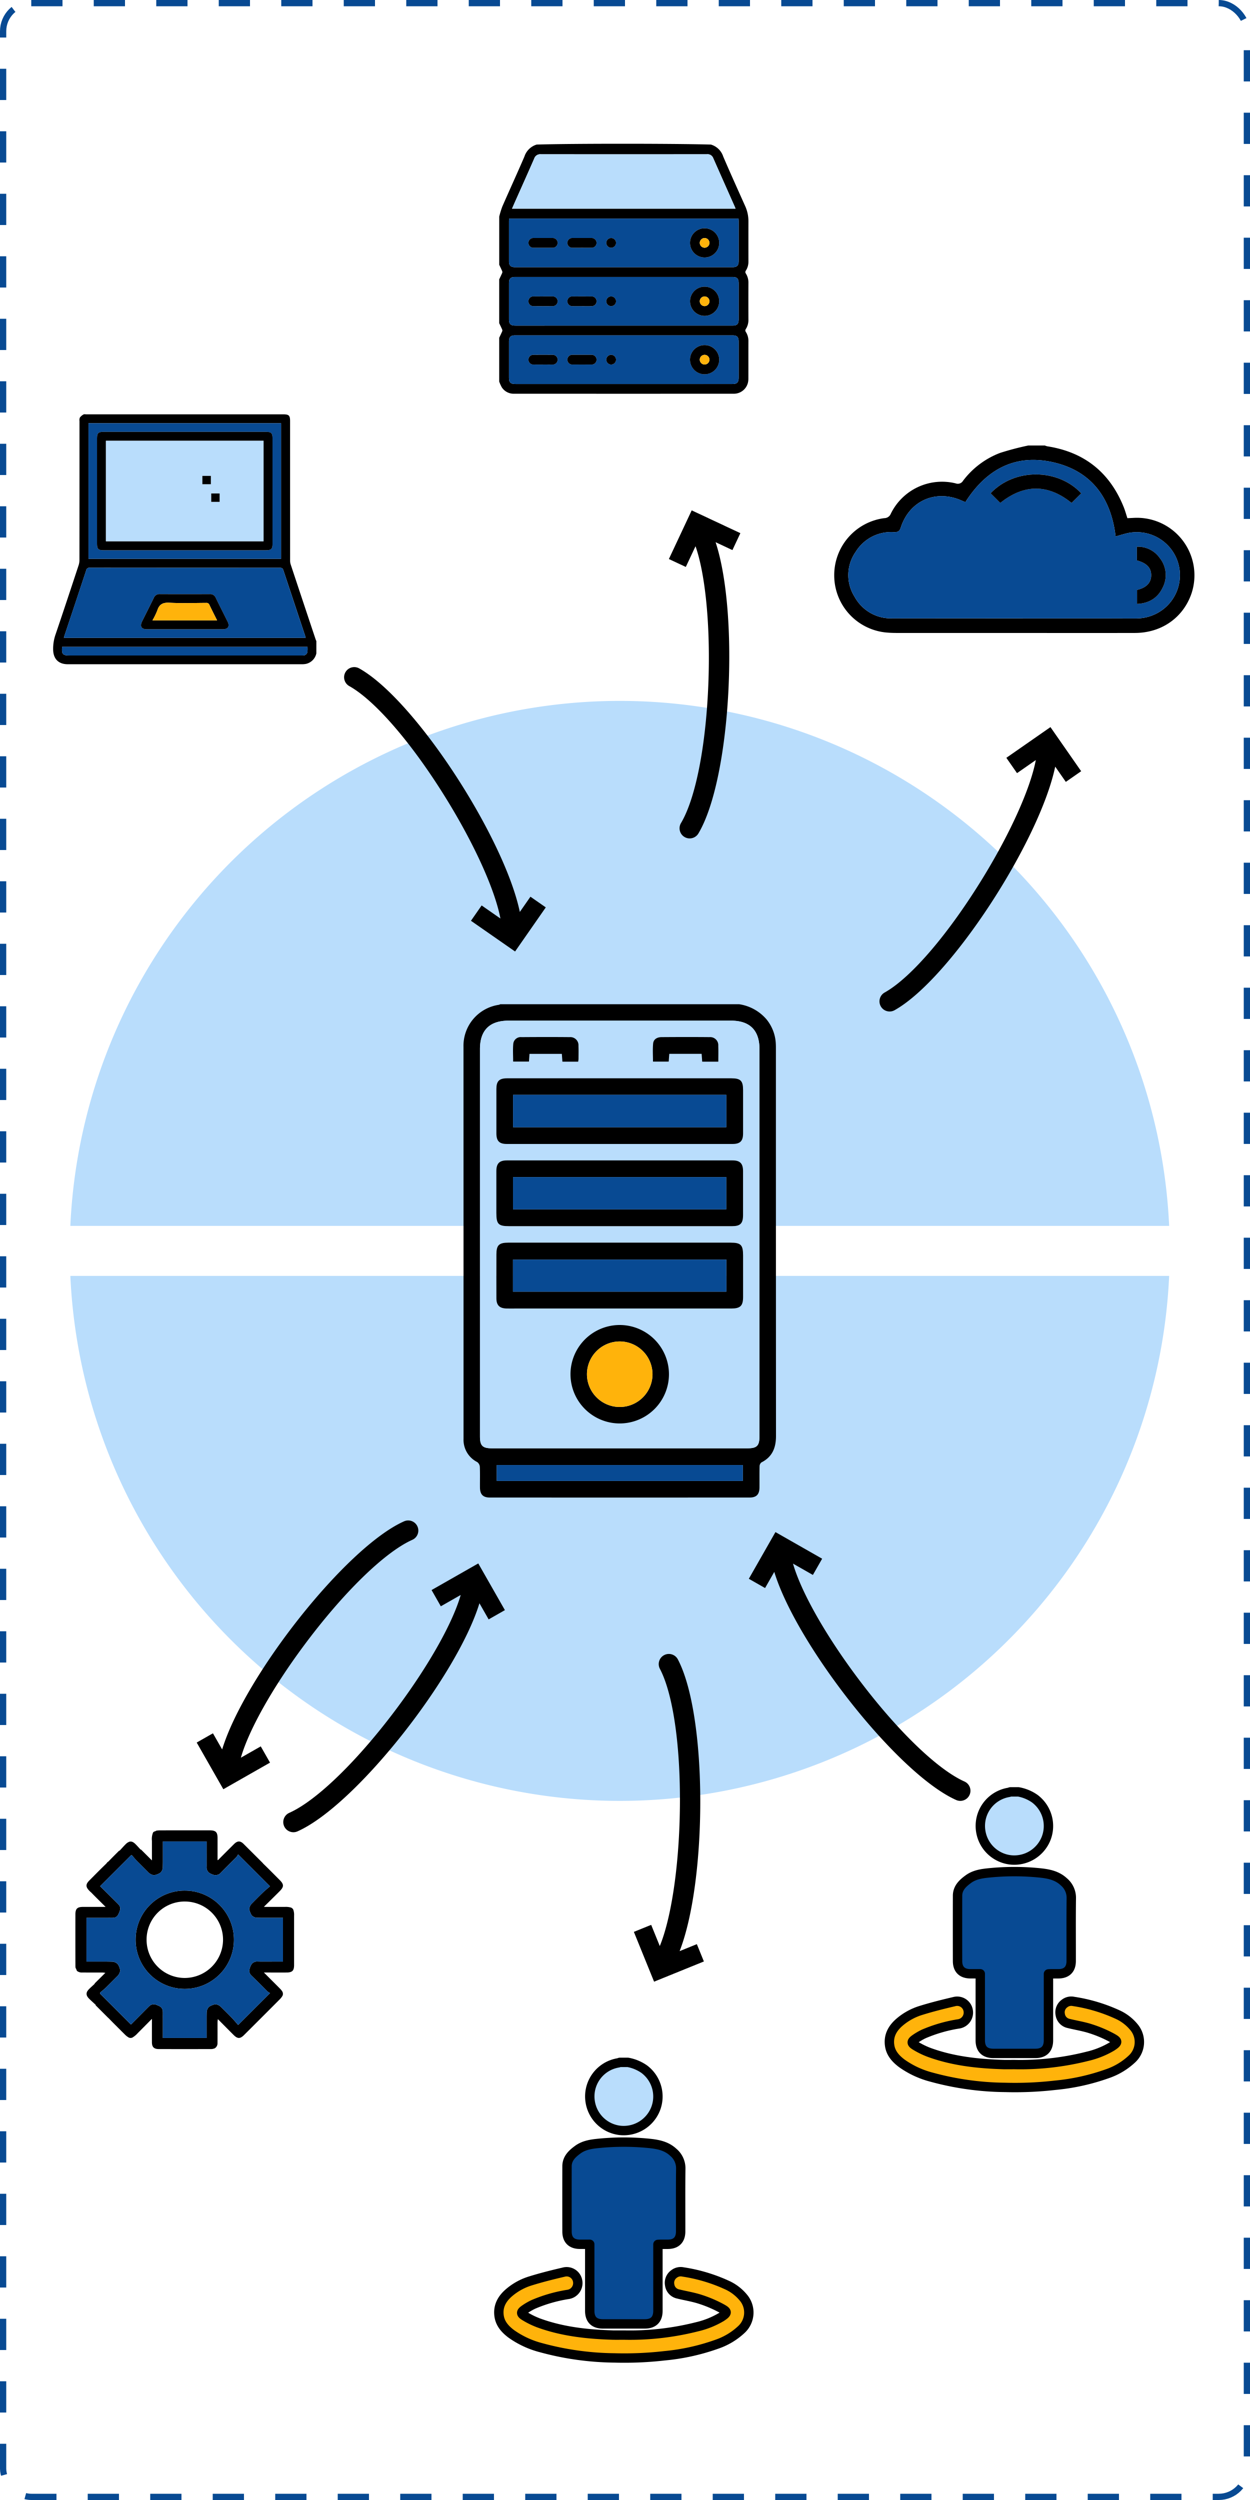 <svg xmlns="http://www.w3.org/2000/svg" width="400" height="800" viewBox="0 0 400 800">
  <g id="_6" data-name="6" transform="translate(-180 -4276)">
    <g id="Rectangle_293474" data-name="Rectangle 293474" transform="translate(180 4276)" fill="none" stroke="#084a93" stroke-width="2" stroke-dasharray="10 10">
      <rect width="400" height="800" rx="10" stroke="none"/>
      <rect x="1" y="1" width="398" height="798" rx="9" fill="none"/>
    </g>
    <g id="Group_129842" data-name="Group 129842" transform="translate(4625.008 2319.323)">
      <g id="Group_129836" data-name="Group 129836">
        <g id="Group_129832" data-name="Group 129832">
          <path id="Path_191568" data-name="Path 191568" d="M-4124.584,2159.23q-16.9,0-33.791-.009a33.448,33.448,0,0,1-3.482-.189,18.364,18.364,0,0,1-16.2-18.19,18.385,18.385,0,0,1,16.02-18.355,2.241,2.241,0,0,0,2.083-1.414,18.243,18.243,0,0,1,20.778-9.712,1.925,1.925,0,0,0,2.333-.823,26.721,26.721,0,0,1,11.894-8.94,91.088,91.088,0,0,1,8.986-2.361h5.306a4.815,4.815,0,0,0,.769.256c11.869,1.835,20.013,8.355,24.478,19.482.459,1.144.782,2.343,1.17,3.524.815-.04,1.511-.072,2.207-.11a18.406,18.406,0,0,1,18.254,24.347c-2.693,7.66-9.579,12.464-18.017,12.486-11.543.03-23.087.008-34.63.008Zm36.575-30.889c-1.428-12.059-7.446-20.593-19.288-23.57-12.482-3.139-22.02,1.928-28.8,12.589-.5-.211-.923-.389-1.345-.572-8.205-3.555-16.565.158-19.311,8.672-.419,1.3-1.006,1.529-2.256,1.5a13.316,13.316,0,0,0-12.18,6.294,12.954,12.954,0,0,0-.361,14.382,13.268,13.268,0,0,0,12.1,6.921q39.023.047,78.043.02a14.156,14.156,0,0,0,6.93-1.812,13.776,13.776,0,0,0,6.04-17.2,13.865,13.865,0,0,0-15.787-8.277C-4085.439,2127.571-4086.634,2127.954-4088.009,2128.341Z"/>
          <path id="Path_191569" data-name="Path 191569" d="M-4088.009,2128.341c1.375-.387,2.57-.77,3.786-1.058a13.865,13.865,0,0,1,15.787,8.277,13.776,13.776,0,0,1-6.04,17.2,14.156,14.156,0,0,1-6.93,1.812q-39.021-.015-78.043-.02a13.268,13.268,0,0,1-12.1-6.921,12.954,12.954,0,0,1,.361-14.382,13.316,13.316,0,0,1,12.18-6.294c1.25.034,1.837-.2,2.256-1.5,2.746-8.514,11.106-12.227,19.311-8.672.422.183.847.361,1.345.572,6.782-10.661,16.32-15.728,28.8-12.589C-4095.455,2107.748-4089.437,2116.282-4088.009,2128.341Zm-11.01-13.8c-7.326-7.907-21.236-8.216-28.993-.02,1.036,1.033,2.072,2.066,3.091,3.084,7.638-6.123,15.272-6.089,22.815,0ZM-4081.2,2136c3.141.856,4.6,2.416,4.583,4.781s-1.548,3.963-4.534,4.679v4.463c3.821-.19,6.594-1.871,8.188-5.22a8.718,8.718,0,0,0-.938-9.463,8.464,8.464,0,0,0-7.3-3.6Z" fill="#084a93"/>
          <path id="Path_191570" data-name="Path 191570" d="M-4099.019,2114.545l-3.087,3.061c-7.543-6.086-15.177-6.12-22.815,0-1.019-1.018-2.055-2.051-3.091-3.084C-4120.255,2106.329-4106.345,2106.638-4099.019,2114.545Z"/>
          <path id="Path_191571" data-name="Path 191571" d="M-4081.2,2136v-4.36a8.464,8.464,0,0,1,7.3,3.6,8.718,8.718,0,0,1,.938,9.463c-1.594,3.349-4.367,5.03-8.188,5.22v-4.463c2.986-.716,4.514-2.3,4.534-4.679S-4078.057,2136.859-4081.2,2136Z"/>
        </g>
        <g id="Group_129833" data-name="Group 129833">
          <path id="Path_191572" data-name="Path 191572" d="M-4343.777,2165.765a4.392,4.392,0,0,1-3.179,3.326,6.234,6.234,0,0,1-1.464.141q-37.457.009-74.913,0c-2.946,0-4.6-1.7-4.67-4.637a14.088,14.088,0,0,1,.8-4.977c2.491-7.33,4.916-14.683,7.345-22.034a5.486,5.486,0,0,0,.272-1.68q.021-22.245.015-44.488a2.158,2.158,0,0,1,.127-1.119,3.591,3.591,0,0,1,1.161-.992c.228-.133.59-.041.891-.041h62.99c1.854,0,2.222.363,2.222,2.195q0,22.244.007,44.488a4.157,4.157,0,0,0,.163,1.288q4,12.075,8.037,24.138a4.31,4.31,0,0,0,.2.44Zm-80.806-4.973h77.4c-.078-.284-.13-.519-.205-.746q-3.483-10.47-6.953-20.945c-.209-.633-.534-.742-1.129-.742q-30.417.021-60.833-.006a1.006,1.006,0,0,0-1.137.847q-3.422,10.36-6.885,20.707C-4424.423,2160.185-4424.492,2160.471-4424.583,2160.792Zm7.885-68.676v43.39h61.635v-43.39Zm-8.437,71.55c-.188,2.368.173,2.768,2.418,2.768h73.832c.3,0,.6.01.9-.009a1.357,1.357,0,0,0,1.369-1.278,11.369,11.369,0,0,0,.012-1.48Z"/>
          <path id="Path_191573" data-name="Path 191573" d="M-4424.583,2160.792c.091-.321.16-.607.253-.885q3.445-10.353,6.885-20.707a1.006,1.006,0,0,1,1.137-.847q30.417.033,60.833.006c.6,0,.92.109,1.129.742q3.448,10.482,6.953,20.945c.075.227.127.462.205.746Zm38.7-2.763q6.123,0,12.248,0c1.579,0,2.164-.963,1.456-2.39-1.264-2.549-2.562-5.081-3.8-7.643a1.9,1.9,0,0,0-1.93-1.2q-7.973.039-15.947,0a1.9,1.9,0,0,0-1.931,1.2c-1.227,2.536-2.511,5.044-3.765,7.568-.76,1.527-.188,2.464,1.5,2.466Q-4391.963,2158.034-4385.879,2158.029Z" fill="#084a93"/>
          <path id="Path_191574" data-name="Path 191574" d="M-4416.7,2092.116h61.635v43.39H-4416.7Zm30.808,2.757h-25.975c-1.68,0-2.1.411-2.1,2.079q0,16.851,0,33.7c0,1.684.406,2.1,2.074,2.1h52.032c1.629,0,2.055-.42,2.055-2.031q0-16.893,0-33.784c0-1.629-.428-2.06-2.032-2.061Z" fill="#084a93"/>
          <path id="Path_191575" data-name="Path 191575" d="M-4425.135,2163.666h78.535a11.369,11.369,0,0,1-.012,1.48,1.357,1.357,0,0,1-1.369,1.278c-.3.019-.6.009-.9.009h-73.832C-4424.962,2166.434-4425.323,2166.034-4425.135,2163.666Z" fill="#084a93"/>
          <path id="Path_191576" data-name="Path 191576" d="M-4385.879,2158.029q-6.083,0-12.166,0c-1.691,0-2.263-.939-1.5-2.466,1.254-2.524,2.538-5.032,3.765-7.568a1.9,1.9,0,0,1,1.931-1.2q7.974.039,15.947,0a1.9,1.9,0,0,1,1.93,1.2c1.238,2.562,2.536,5.094,3.8,7.643.708,1.427.123,2.387-1.456,2.39Q-4379.755,2158.037-4385.879,2158.029Zm10.344-2.827c-.854-1.715-1.673-3.316-2.444-4.94a1,1,0,0,0-1.061-.661c-3.918.026-7.845.161-11.753-.046-2.068-.109-3.237.461-3.868,2.436a24.114,24.114,0,0,1-1.564,3.211Z"/>
          <path id="Path_191577" data-name="Path 191577" d="M-4385.89,2094.873h26.057c1.6,0,2.032.432,2.032,2.061q0,16.891,0,33.784c0,1.611-.426,2.031-2.055,2.031h-52.032c-1.668,0-2.074-.412-2.074-2.1q0-16.85,0-33.7c0-1.668.417-2.079,2.1-2.079Zm-25.226,35.007h50.445v-32.149h-50.445Z"/>
          <path id="Path_191578" data-name="Path 191578" d="M-4375.535,2155.2h-20.69a24.114,24.114,0,0,0,1.564-3.211c.631-1.975,1.8-2.545,3.868-2.436,3.908.207,7.835.072,11.753.046a1,1,0,0,1,1.061.661C-4377.208,2151.886-4376.389,2153.487-4375.535,2155.2Z" fill="#ffb30b"/>
          <path id="Path_191579" data-name="Path 191579" d="M-4411.116,2129.88v-32.149h50.445v32.149Zm30.868-18.254h2.716v-2.663h-2.716Zm5.519,5.644v-2.684h-2.682v2.684Z" fill="#b9ddfc"/>
          <path id="Path_191580" data-name="Path 191580" d="M-4380.248,2111.626v-2.663h2.716v2.663Z"/>
          <path id="Path_191581" data-name="Path 191581" d="M-4374.729,2117.27h-2.682v-2.684h2.682Z"/>
        </g>
        <g id="Group_129834" data-name="Group 129834">
          <path id="Path_191582" data-name="Path 191582" d="M-4370.15,2577.462a15.745,15.745,0,0,1-15.862,15.66,15.719,15.719,0,0,1-15.591-15.913,15.689,15.689,0,0,1,15.84-15.545A15.742,15.742,0,0,1-4370.15,2577.462Zm-15.749-12.3A12.178,12.178,0,0,0-4398.1,2577.4a12.205,12.205,0,0,0,12.23,12.225,12.273,12.273,0,0,0,12.234-12.252A12.226,12.226,0,0,0-4385.9,2565.163Z"/>
          <path id="Path_191583" data-name="Path 191583" d="M-4350.9,2585.556q0-1.98,0-3.962,0-3.709,0-7.418,0-2.259,0-4.52a4.92,4.92,0,0,0-.27-1.915,1.418,1.418,0,0,0-.694-.632,5.811,5.811,0,0,0-1.893-.227q-1.106,0-2.21,0h-4.559l.1-.1-.053-.007c1.4-1.382,2.718-2.674,4.008-3.957l.919-.921c1.439-1.443,1.448-2.2.032-3.622-1.72-1.725-3.429-3.463-5.179-5.158a2.766,2.766,0,0,1-.293-.333q-2.379-2.38-4.766-4.754l-.039-.04c-.421-.418-.839-.838-1.26-1.256-1.052-1.046-1.96-1.033-3.027.016-.226.222-.449.447-.675.671-.035.037-.069.075-.108.112l-.219.213q-1.4,1.395-2.8,2.8c-.457.462-.921.932-1.4,1.414l-.013-.108-.091.075c0-2.486,0-4.776,0-7.066a6.106,6.106,0,0,0-.05-.819c-.162-1.163-.743-1.59-2.127-1.649-.086,0-.172-.006-.265-.006q-6.807,0-13.615,0l-2.444.01a7,7,0,0,0-1.125.1,1.382,1.382,0,0,1-.571.25.984.984,0,0,0-.45.353,5.478,5.478,0,0,0-.354,2.646v6.268c-1.264-1.261-2.429-2.425-3.567-3.559v.152c-.7-.752-1.229-1.363-1.807-1.92-.073-.07-.145-.133-.217-.193a3.684,3.684,0,0,0-.359-.258l-.057-.032c-.036-.021-.072-.04-.107-.058a1.514,1.514,0,0,0-1.156-.1,3.3,3.3,0,0,0-1.095.74c-.645.634-1.248,1.33-2.043,2.18,0-.051-.008-.1-.011-.144-1.123,1.117-2.242,2.236-3.343,3.373a2.45,2.45,0,0,1-.532.425,2.655,2.655,0,0,1-.434.533c-1.312,1.266-2.6,2.557-3.885,3.852a4.963,4.963,0,0,1-.374.377l-1.066,1.076c-1.184,1.2-1.17,2.04.017,3.254.115.119.234.234.351.351a2.711,2.711,0,0,1,.339.3c1.405,1.455,2.858,2.864,4.424,4.422h0l.1.1h-1.955q-2.533,0-5.065,0h-.211c-1.77.013-2.367.519-2.437,2.184v.037q-.012,7.448,0,14.894l.008,1.9a3.57,3.57,0,0,0,.067.575,1.311,1.311,0,0,1,.284.607.9.9,0,0,0,.314.414,2.516,2.516,0,0,0,1.51.383c2.162.012,4.324,0,6.487.007.243,0,.486.05.918.1-1.218,1.209-2.37,2.348-3.5,3.469h.13c-.752.705-1.363,1.23-1.92,1.808a3.819,3.819,0,0,0-.251.289c-.026.034-.052.067-.076.1s-.066.094-.095.14l-.015.023a1.573,1.573,0,0,0-.022,1.76c.034.056.069.111.11.167l0,.009c.039.053.083.108.126.163.061.075.126.15.2.225.664.689,1.392,1.316,2.292,2.158l-.15.012q2.016,2.017,4.034,4.034a3,3,0,0,1,.3.274q.627.649,1.262,1.293l2.867,2.866.923.915a5.42,5.42,0,0,0,1.312,1.017,1.412,1.412,0,0,0,1.12-.006,7.379,7.379,0,0,0,1.739-1.448c.5-.5,1.009-1.011,1.521-1.526l2.988-3.018v.017l.006-.006c0,2.7-.008,5.084,0,7.473a4.048,4.048,0,0,0,.072.776c.211.984.875,1.407,2.135,1.409q8.288.014,16.577,0a3.175,3.175,0,0,0,1.186-.19l.018-.006c.028-.012.053-.026.08-.039s.073-.034.107-.054l.009-.006a1.884,1.884,0,0,0,.8-1.674c0-.07.006-.139.007-.213.012-2.162,0-4.325.007-6.487,0-.243.05-.487.1-.918l.006.007h0l.114.115c1.714,1.727,3.292,3.326,4.88,4.913,1.233,1.232,2,1.317,3.175.263.026-.024.052-.047.078-.074q2.445-2.431,4.882-4.87l1.877-1.876q2.4-2.4,4.785-4.8a5.016,5.016,0,0,0,.927-1.22,1.528,1.528,0,0,0-.164-1.393,5.5,5.5,0,0,0-.526-.664l0,0c-1.491-1.518-3.008-3.011-4.508-4.52-.025-.025-.049-.052-.073-.078l-.716-.714c2.673,0,5.045.009,7.414,0C-4351.464,2587.829-4350.922,2587.263-4350.9,2585.556Zm-4.637-1.176c-1.7,0-3.406.012-5.108.006-.612.005-1.223.007-1.834-.015h-.162a2.064,2.064,0,0,0-1.964,1.046l-.045.076-.033.058q-.09.168-.17.357c-.457,1.095-.628,2.045.358,2.99,1.736,1.666,3.422,3.383,5.107,5.073a7.714,7.714,0,0,0,.8.5l-10.219,10.209c-.646-.737-1.313-1.556-2.042-2.316-1.115-1.164-2.27-2.291-3.414-3.429l-.087-.085a2.992,2.992,0,0,0-1.719-.823,5.045,5.045,0,0,0-1.22.383,6.153,6.153,0,0,0-.666.315c-.081.067-.162.136-.244.212a2.648,2.648,0,0,0-.671,1.724c-.013.4-.018.808-.025,1.211,0,2.289,0,4.585,0,6.938h-.006v.018h-14v-5.952c0-.51-.008-1.02,0-1.529,0-.162,0-.323,0-.485a5.456,5.456,0,0,0-.067-.974,2,2,0,0,0-.945-1.2,6.881,6.881,0,0,0-.648-.3c-.171-.071-.327-.132-.472-.184a2.146,2.146,0,0,0-1.838.137,6.447,6.447,0,0,0-.7.628q-.518.517-1.031,1.035-.907.924-1.824,1.836l-2.558,2.579-.016-.016-.12.12-9.908-9.911.129-.129-.128-.129c.527-.455,1.293-1.061,2-1.736q1.692-1.689,3.4-3.4a3.306,3.306,0,0,0,1.081-1.948,4.325,4.325,0,0,0-.391-1.357,3.882,3.882,0,0,0-.3-.582c-.066-.081-.136-.163-.212-.245a2.65,2.65,0,0,0-1.724-.671c-.515-.016-1.029-.025-1.544-.032-1.767,0-3.544,0-5.348,0h-1.276v-14h5.983c.652,0,1.305-.011,1.957,0h.026a4.133,4.133,0,0,0,1.223-.13,1.929,1.929,0,0,0,.9-.787,6.092,6.092,0,0,0,.352-.743,7.518,7.518,0,0,0,.295-.817,1.958,1.958,0,0,0-.132-1.322,5.1,5.1,0,0,0-.744-.87c-1.846-1.842-3.7-3.675-5.45-5.413l.038-.038c-.019-.022-.034-.041-.044-.052l9.887-9.88.055.055.129-.128c.446.516,1.037,1.262,1.7,1.954,1.136,1.137,2.3,2.3,3.46,3.461a3.3,3.3,0,0,0,1.925,1.068,4.366,4.366,0,0,0,1.361-.391,3.61,3.61,0,0,0,.72-.4c.043-.038.087-.073.131-.113a2.5,2.5,0,0,0,.644-1.627c.018-.6.028-1.192.034-1.788,0-1.371,0-2.747,0-4.138q0-.641,0-1.28v-1.064h14v.025h0v2.251c0,1.355.009,2.711,0,4.067.005.665.011,1.329-.009,1.993,0,.041,0,.08,0,.119a2.2,2.2,0,0,0,1.583,1.973,2.507,2.507,0,0,0,2.378.087,2.482,2.482,0,0,0,.473-.383c1.674-1.711,3.374-3.4,5.068-5.088a5.193,5.193,0,0,0,.585-.914l10.209,10.219c-.737.646-1.556,1.313-2.316,2.041q-.672.645-1.33,1.3l-.631.631q-.735.739-1.468,1.48l-.035.036a3.048,3.048,0,0,0-.873,1.768,5.033,5.033,0,0,0,.383,1.221,5.358,5.358,0,0,0,.372.76c.048.058.1.116.15.175a2.5,2.5,0,0,0,1.627.644c.487.014.973.022,1.46.028,2.241,0,4.489,0,6.791,0v0h.019v14Z"/>
          <path id="Path_191584" data-name="Path 191584" d="M-4354.47,2570.38v0c-2.3,0-4.55,0-6.791,0-.487-.006-.973-.014-1.46-.028a2.5,2.5,0,0,1-1.627-.644c-.054-.059-.1-.117-.15-.175a5.358,5.358,0,0,1-.372-.76,5.033,5.033,0,0,1-.383-1.221,3.048,3.048,0,0,1,.873-1.768l.035-.036q.735-.74,1.468-1.48l.631-.631q.66-.657,1.33-1.3c.76-.728,1.579-1.4,2.316-2.041l-10.209-10.219a5.193,5.193,0,0,1-.585.914c-1.694,1.692-3.394,3.377-5.068,5.088a2.482,2.482,0,0,1-.473.383,2.507,2.507,0,0,1-2.378-.087,2.2,2.2,0,0,1-1.583-1.973c0-.039,0-.078,0-.119.02-.664.014-1.328.009-1.993.005-1.356,0-2.712,0-4.067v-2.251h0v-.025h-14V2547q0,.639,0,1.28c0,1.391,0,2.767,0,4.138-.006.6-.016,1.192-.034,1.788a2.5,2.5,0,0,1-.644,1.627c-.044.04-.088.075-.131.113a3.61,3.61,0,0,1-.72.4,4.366,4.366,0,0,1-1.361.391,3.3,3.3,0,0,1-1.925-1.068c-1.164-1.163-2.324-2.324-3.46-3.461-.659-.692-1.25-1.438-1.7-1.954l-.129.128-.055-.055-9.887,9.88c.01.011.025.03.044.052l-.038.038c1.75,1.738,3.6,3.571,5.45,5.413a5.1,5.1,0,0,1,.744.87,1.958,1.958,0,0,1,.132,1.322,7.518,7.518,0,0,1-.295.817,6.092,6.092,0,0,1-.352.743,1.929,1.929,0,0,1-.9.787,4.133,4.133,0,0,1-1.223.13h-.026c-.652-.01-1.305,0-1.957,0h-5.983v14h1.276c1.8,0,3.581,0,5.348,0,.515.007,1.029.016,1.544.032a2.65,2.65,0,0,1,1.724.671c.076.082.146.164.212.245a3.882,3.882,0,0,1,.3.582,4.325,4.325,0,0,1,.391,1.357,3.306,3.306,0,0,1-1.081,1.948q-1.708,1.708-3.4,3.4c-.7.675-1.47,1.281-2,1.736l.128.129-.129.129,9.908,9.911.12-.12.016.016,2.558-2.579q.915-.912,1.824-1.836.515-.517,1.031-1.035a6.447,6.447,0,0,1,.7-.628,2.146,2.146,0,0,1,1.838-.137c.145.052.3.113.472.184a6.881,6.881,0,0,1,.648.3,2,2,0,0,1,.945,1.2,5.456,5.456,0,0,1,.067.974c0,.162,0,.323,0,.485-.008.509,0,1.019,0,1.529v5.952h14v-.018h.006c0-2.353,0-4.649,0-6.938.007-.4.012-.807.025-1.211a2.648,2.648,0,0,1,.671-1.724c.082-.076.163-.145.244-.212a6.153,6.153,0,0,1,.666-.315,5.045,5.045,0,0,1,1.22-.383,2.992,2.992,0,0,1,1.719.823l.087.085c1.144,1.138,2.3,2.265,3.414,3.429.729.76,1.4,1.579,2.042,2.316l10.219-10.209a7.714,7.714,0,0,1-.8-.5c-1.685-1.69-3.371-3.407-5.107-5.073-.986-.945-.815-1.9-.358-2.99q.08-.189.17-.357l.033-.058.045-.076a2.064,2.064,0,0,1,1.964-1.046h.162c.611.022,1.222.02,1.834.015,1.7.006,3.405-.006,5.108-.006h1.083v-14Zm-31.542,22.742a15.72,15.72,0,0,1-15.591-15.913,15.689,15.689,0,0,1,15.84-15.545,15.742,15.742,0,0,1,15.613,15.8A15.745,15.745,0,0,1-4386.012,2593.122Z" fill="#084a93"/>
        </g>
        <g id="Group_129835" data-name="Group 129835">
          <path id="Path_191585" data-name="Path 191585" d="M-4119.115,2530.074a13.25,13.25,0,0,1,5.221,2.165,10.933,10.933,0,0,1,3.625,12.789,10.971,10.971,0,0,1-11.246,6.826,10.9,10.9,0,0,1-9.647-9.134,10.872,10.872,0,0,1,8.944-12.479,3.439,3.439,0,0,0,.516-.167Z" fill="#b9ddfc" stroke="#000" stroke-linecap="round" stroke-linejoin="round" stroke-width="3"/>
          <path id="Path_191586" data-name="Path 191586" d="M-4109.5,2588.327v1.192q0,10.021,0,20.044c0,2.778-1.426,4.2-4.206,4.206q-6.7.006-13.393,0c-2.793,0-4.22-1.418-4.221-4.19q0-10.022,0-20.043v-1.247c-1.076,0-2.109,0-3.142,0-2.683-.008-4.125-1.407-4.131-4.083q-.023-10.437,0-20.874c.006-2.505,1.646-4.013,3.472-5.344,2.051-1.494,4.49-1.787,6.911-2.019a81.022,81.022,0,0,1,15.582,0c2.9.282,5.746.751,8.012,2.856a6.675,6.675,0,0,1,2.426,5.234c-.087,6.71-.023,13.423-.037,20.135,0,2.683-1.442,4.09-4.115,4.1-.77,0-1.54,0-2.309,0C-4108.89,2588.292-4109.131,2588.311-4109.5,2588.327Z" fill="#084a93" stroke="#000" stroke-linecap="round" stroke-linejoin="round" stroke-width="3"/>
          <path id="Path_191587" data-name="Path 191587" d="M-4120.383,2617.335a87.4,87.4,0,0,0,23.406-2.654,27.519,27.519,0,0,0,7.683-3.066c2.279-1.451,2-1.807.058-2.877a39.23,39.23,0,0,0-6.764-2.864c-2.3-.747-4.722-1.115-7.079-1.7a3.414,3.414,0,0,1-2.658-2.879,3.456,3.456,0,0,1,1.385-3.5,3.47,3.47,0,0,1,2.879-.662,52.382,52.382,0,0,1,13.925,4.129,14.62,14.62,0,0,1,5.629,4.376,7.392,7.392,0,0,1-.854,9.9,21.777,21.777,0,0,1-7.848,4.719,68.714,68.714,0,0,1-16.708,3.7,112.831,112.831,0,0,1-16.043.692,92.26,92.26,0,0,1-23.609-3.3,28.848,28.848,0,0,1-9.478-4.423c-1.9-1.444-3.486-3.157-3.856-5.642-.463-3.1.846-5.5,3.122-7.472a19.162,19.162,0,0,1,6.908-3.809c3.488-1.08,7.04-1.971,10.6-2.8a3.573,3.573,0,0,1,4.485,2.78,3.669,3.669,0,0,1-3.22,4.367,46.72,46.72,0,0,0-10.955,3.173,19.147,19.147,0,0,0-2.782,1.622c-1.24.861-1.262,1.343.051,2.13a26.05,26.05,0,0,0,4.371,2.149c7.692,2.819,15.722,3.671,23.844,3.913C-4122.724,2617.365-4121.553,2617.335-4120.383,2617.335Z" fill="#ffb30b" stroke="#000" stroke-linecap="round" stroke-linejoin="round" stroke-width="3"/>
        </g>
      </g>
      <g id="Group_129839" data-name="Group 129839">
        <g id="Group_129837" data-name="Group 129837">
          <path id="Path_191588" data-name="Path 191588" d="M-4285.254,2041.406v-15.419a28.812,28.812,0,0,1,1-3.245c2.331-5.335,4.764-10.626,7.063-15.974a5.909,5.909,0,0,1,3.929-3.831c12.331-.346,42.359-.346,55.756,0a5.91,5.91,0,0,1,3.93,3.836c2.277,5.308,4.662,10.57,7.02,15.843a11.6,11.6,0,0,1,1.044,4.822q-.01,6.461,0,12.921a5.23,5.23,0,0,1-.881,3.009.8.8,0,0,0-.021.716,5.358,5.358,0,0,1,.9,3.158q-.026,5.838,0,11.676a5.376,5.376,0,0,1-.9,3.16.788.788,0,0,0,.007.716,5.307,5.307,0,0,1,.89,3.085c-.015,3.943,0,7.887-.009,11.831a6.024,6.024,0,0,1-.075,1.083,4.633,4.633,0,0,1-4.668,3.88q-35.144.01-70.286,0c-.052,0-.1,0-.155,0a4.5,4.5,0,0,1-3.728-2.063,12.38,12.38,0,0,1-.825-1.827v-14.017c.323-.689.659-1.373.962-2.072a.743.743,0,0,0,0-.529c-.3-.7-.638-1.382-.962-2.071v-14.017c.323-.689.659-1.373.962-2.072a.742.742,0,0,0,0-.529C-4284.594,2042.779-4284.93,2042.095-4285.254,2041.406Zm4.093-17.957h71.529c-.089-.226-.147-.393-.218-.554q-3.468-7.815-6.93-15.63a1.926,1.926,0,0,0-2.02-1.224q-26.583.024-53.166,0a2.015,2.015,0,0,0-2.087,1.366c-1.93,4.415-3.9,8.81-5.863,13.214C-4280.324,2021.536-4280.725,2022.457-4281.161,2023.449Zm-.936,3.182c-.016.324-.041.579-.041.833q0,6.422,0,12.844c0,1.321.569,1.875,1.916,1.875q34.836,0,69.671,0c1.373,0,1.92-.557,1.921-1.949q0-6.384,0-12.767c0-.274-.027-.548-.042-.836Zm36.726,34.243h34.716c1.5,0,2.024-.518,2.025-2q0-5.76,0-11.52c0-1.539-.512-2.051-2.053-2.051q-34.716,0-69.432,0c-1.5,0-2.023.518-2.024,2q0,5.721,0,11.442c0,1.647.483,2.13,2.13,2.13Zm-.1,18.689h34.794c1.535,0,2.045-.514,2.045-2.06q0-5.76,0-11.52c0-1.453-.528-1.993-1.955-1.993h-69.588c-1.429,0-1.965.542-1.966,1.981q0,5.721,0,11.442c0,1.689.47,2.151,2.188,2.151Z"/>
          <path id="Path_191589" data-name="Path 191589" d="M-4281.161,2023.449c.436-.992.837-1.913,1.245-2.831,1.958-4.4,3.933-8.8,5.863-13.214a2.015,2.015,0,0,1,2.087-1.366q26.583.03,53.166,0a1.926,1.926,0,0,1,2.02,1.224q3.445,7.824,6.93,15.63c.071.161.129.328.218.554Z" fill="#b9ddfc"/>
          <path id="Path_191590" data-name="Path 191590" d="M-4282.1,2026.631h73.424c.015.288.042.562.042.836q0,6.384,0,12.767c0,1.392-.548,1.949-1.921,1.949q-34.836,0-69.671,0c-1.347,0-1.914-.554-1.916-1.875q-.006-6.422,0-12.844C-4282.138,2027.21-4282.113,2026.955-4282.1,2026.631Zm67.235,7.794a4.682,4.682,0,0,0-4.621-4.7,4.681,4.681,0,0,0-4.718,4.6,4.685,4.685,0,0,0,4.659,4.739A4.687,4.687,0,0,0-4214.862,2034.425Zm-56.378-1.585c-.984,0-1.967-.01-2.95,0a1.575,1.575,0,0,0-1.714,1.517,1.574,1.574,0,0,0,1.719,1.591q2.949.018,5.9,0a1.573,1.573,0,0,0,1.714-1.518,1.578,1.578,0,0,0-1.719-1.59C-4269.274,2032.83-4270.257,2032.84-4271.24,2032.84Zm12.46,0c-.983,0-1.966-.01-2.949,0a1.576,1.576,0,0,0-1.716,1.516,1.574,1.574,0,0,0,1.718,1.592q2.949.019,5.9,0a1.575,1.575,0,0,0,1.716-1.517,1.58,1.58,0,0,0-1.718-1.591C-4256.813,2032.83-4257.8,2032.84-4258.78,2032.84Zm10.9,1.56a1.572,1.572,0,0,0-1.51-1.555,1.567,1.567,0,0,0-1.593,1.548,1.569,1.569,0,0,0,1.509,1.556A1.571,1.571,0,0,0-4247.882,2034.4Z" fill="#084a93"/>
          <path id="Path_191591" data-name="Path 191591" d="M-4245.371,2060.874h-34.638c-1.647,0-2.13-.483-2.13-2.13q0-5.721,0-11.442c0-1.483.525-2,2.024-2q34.716,0,69.432,0c1.541,0,2.053.512,2.053,2.051q0,5.76,0,11.52c0,1.484-.525,2-2.025,2Zm30.509-7.8a4.682,4.682,0,0,0-4.666-4.654,4.679,4.679,0,0,0-4.673,4.646,4.685,4.685,0,0,0,4.7,4.694A4.687,4.687,0,0,0-4214.862,2053.07Zm-56.325-1.54c-1.009,0-2.018-.013-3.027,0a1.569,1.569,0,0,0-1.69,1.54,1.559,1.559,0,0,0,1.665,1.565q2.988.026,5.977,0a1.566,1.566,0,0,0,1.69-1.541,1.565,1.565,0,0,0-1.665-1.564C-4269.22,2051.516-4270.2,2051.53-4271.187,2051.53Zm12.353,3.113c1.009,0,2.018.013,3.027,0a1.574,1.574,0,0,0,1.7-1.538,1.559,1.559,0,0,0-1.662-1.567q-2.988-.025-5.977,0a1.565,1.565,0,0,0-1.694,1.535,1.583,1.583,0,0,0,1.739,1.572C-4260.749,2054.653-4259.791,2054.644-4258.834,2054.643Zm7.849-1.618a1.57,1.57,0,0,0,1.529,1.613,1.572,1.572,0,0,0,1.573-1.492,1.569,1.569,0,0,0-1.529-1.611A1.567,1.567,0,0,0-4250.985,2053.025Z" fill="#084a93"/>
          <path id="Path_191592" data-name="Path 191592" d="M-4245.469,2079.563h-34.482c-1.718,0-2.188-.462-2.188-2.151q0-5.721,0-11.442c0-1.439.537-1.981,1.966-1.981h69.588c1.427,0,1.954.54,1.955,1.993q0,5.76,0,11.52c0,1.546-.51,2.06-2.045,2.06Zm30.607-7.8a4.681,4.681,0,0,0-4.658-4.661,4.678,4.678,0,0,0-4.681,4.637,4.684,4.684,0,0,0,4.7,4.7A4.687,4.687,0,0,0-4214.862,2071.767Zm-56.374,1.566c.983,0,1.966.01,2.949,0a1.578,1.578,0,0,0,1.715-1.517,1.574,1.574,0,0,0-1.718-1.59q-2.949-.018-5.9,0a1.57,1.57,0,0,0-1.715,1.516,1.577,1.577,0,0,0,1.718,1.591C-4273.2,2073.343-4272.22,2073.333-4271.236,2073.333Zm12.534-3.115c-1.009,0-2.019-.01-3.028,0a1.576,1.576,0,0,0-1.715,1.516,1.574,1.574,0,0,0,1.718,1.592q2.949.019,5.9,0a1.575,1.575,0,0,0,1.716-1.516,1.58,1.58,0,0,0-1.718-1.592C-4256.788,2070.208-4257.745,2070.218-4258.7,2070.218Zm10.82,1.552a1.57,1.57,0,0,0-1.519-1.546,1.565,1.565,0,0,0-1.584,1.556,1.569,1.569,0,0,0,1.517,1.547A1.571,1.571,0,0,0-4247.882,2071.77Z" fill="#084a93"/>
          <path id="Path_191593" data-name="Path 191593" d="M-4214.862,2034.425a4.687,4.687,0,0,1-4.68,4.642,4.685,4.685,0,0,1-4.659-4.739,4.681,4.681,0,0,1,4.718-4.6A4.682,4.682,0,0,1-4214.862,2034.425Zm-4.641-1.58a1.571,1.571,0,0,0-1.579,1.484,1.571,1.571,0,0,0,1.522,1.62,1.571,1.571,0,0,0,1.58-1.562A1.57,1.57,0,0,0-4219.5,2032.845Z"/>
          <path id="Path_191594" data-name="Path 191594" d="M-4271.24,2032.84c.983,0,1.966-.01,2.949,0a1.578,1.578,0,0,1,1.719,1.59,1.573,1.573,0,0,1-1.714,1.518q-2.95.018-5.9,0a1.574,1.574,0,0,1-1.719-1.591,1.575,1.575,0,0,1,1.714-1.517C-4273.207,2032.83-4272.224,2032.84-4271.24,2032.84Z"/>
          <path id="Path_191595" data-name="Path 191595" d="M-4258.78,2032.84c.983,0,1.967-.01,2.95,0a1.58,1.58,0,0,1,1.718,1.591,1.575,1.575,0,0,1-1.716,1.517q-2.949.018-5.9,0a1.574,1.574,0,0,1-1.718-1.592,1.576,1.576,0,0,1,1.716-1.516C-4260.746,2032.83-4259.763,2032.84-4258.78,2032.84Z"/>
          <path id="Path_191596" data-name="Path 191596" d="M-4247.882,2034.4a1.571,1.571,0,0,1-1.594,1.549,1.569,1.569,0,0,1-1.509-1.556,1.567,1.567,0,0,1,1.593-1.548A1.572,1.572,0,0,1-4247.882,2034.4Z"/>
          <path id="Path_191597" data-name="Path 191597" d="M-4214.862,2053.07a4.687,4.687,0,0,1-4.635,4.686,4.685,4.685,0,0,1-4.7-4.694,4.679,4.679,0,0,1,4.673-4.646A4.682,4.682,0,0,1-4214.862,2053.07Zm-4.641-1.535a1.57,1.57,0,0,0-1.579,1.483,1.57,1.57,0,0,0,1.522,1.62,1.571,1.571,0,0,0,1.58-1.562A1.569,1.569,0,0,0-4219.5,2051.535Z"/>
          <path id="Path_191598" data-name="Path 191598" d="M-4271.187,2051.53c.984,0,1.967-.014,2.95,0a1.565,1.565,0,0,1,1.665,1.564,1.566,1.566,0,0,1-1.69,1.541q-2.988.021-5.977,0a1.559,1.559,0,0,1-1.665-1.565,1.569,1.569,0,0,1,1.69-1.54C-4273.205,2051.517-4272.2,2051.53-4271.187,2051.53Z"/>
          <path id="Path_191599" data-name="Path 191599" d="M-4258.834,2054.643c-.957,0-1.915.01-2.872,0a1.583,1.583,0,0,1-1.739-1.572,1.565,1.565,0,0,1,1.694-1.535q2.99-.021,5.977,0a1.559,1.559,0,0,1,1.662,1.567,1.574,1.574,0,0,1-1.7,1.538C-4256.816,2054.656-4257.825,2054.643-4258.834,2054.643Z"/>
          <path id="Path_191600" data-name="Path 191600" d="M-4250.985,2053.025a1.567,1.567,0,0,1,1.573-1.49,1.569,1.569,0,0,1,1.529,1.611,1.572,1.572,0,0,1-1.573,1.492A1.57,1.57,0,0,1-4250.985,2053.025Z"/>
          <path id="Path_191601" data-name="Path 191601" d="M-4214.862,2071.767a4.687,4.687,0,0,1-4.643,4.678,4.684,4.684,0,0,1-4.7-4.7,4.678,4.678,0,0,1,4.681-4.637A4.681,4.681,0,0,1-4214.862,2071.767Zm-4.731,1.56a1.576,1.576,0,0,0,1.611-1.452,1.57,1.57,0,0,0-1.488-1.651,1.573,1.573,0,0,0-1.611,1.451A1.572,1.572,0,0,0-4219.593,2073.327Z"/>
          <path id="Path_191602" data-name="Path 191602" d="M-4271.236,2073.333c-.984,0-1.967.01-2.95,0a1.577,1.577,0,0,1-1.718-1.591,1.57,1.57,0,0,1,1.715-1.516q2.949-.018,5.9,0a1.574,1.574,0,0,1,1.718,1.59,1.578,1.578,0,0,1-1.715,1.517C-4269.27,2073.343-4270.253,2073.333-4271.236,2073.333Z"/>
          <path id="Path_191603" data-name="Path 191603" d="M-4258.7,2070.218c.957,0,1.914-.01,2.872,0a1.58,1.58,0,0,1,1.718,1.592,1.575,1.575,0,0,1-1.716,1.516q-2.949.019-5.9,0a1.574,1.574,0,0,1-1.718-1.592,1.576,1.576,0,0,1,1.715-1.516C-4260.721,2070.208-4259.711,2070.218-4258.7,2070.218Z"/>
          <path id="Path_191604" data-name="Path 191604" d="M-4247.882,2071.77a1.571,1.571,0,0,1-1.586,1.557,1.569,1.569,0,0,1-1.517-1.547,1.565,1.565,0,0,1,1.584-1.556A1.57,1.57,0,0,1-4247.882,2071.77Z"/>
          <path id="Path_191605" data-name="Path 191605" d="M-4219.5,2032.845a1.57,1.57,0,0,1,1.523,1.542,1.571,1.571,0,0,1-1.58,1.562,1.571,1.571,0,0,1-1.522-1.62A1.571,1.571,0,0,1-4219.5,2032.845Z" fill="#ffb30b"/>
          <path id="Path_191606" data-name="Path 191606" d="M-4219.5,2051.535a1.569,1.569,0,0,1,1.523,1.541,1.571,1.571,0,0,1-1.58,1.562,1.57,1.57,0,0,1-1.522-1.62A1.57,1.57,0,0,1-4219.5,2051.535Z" fill="#ffb30b"/>
          <path id="Path_191607" data-name="Path 191607" d="M-4219.593,2073.327a1.572,1.572,0,0,1-1.488-1.652,1.573,1.573,0,0,1,1.611-1.451,1.57,1.57,0,0,1,1.488,1.651A1.576,1.576,0,0,1-4219.593,2073.327Z" fill="#ffb30b"/>
        </g>
        <g id="Group_129838" data-name="Group 129838">
          <path id="Path_191608" data-name="Path 191608" d="M-4244.088,2616.634a13.247,13.247,0,0,1,5.221,2.165,10.932,10.932,0,0,1,3.625,12.789,10.973,10.973,0,0,1-11.246,6.827,10.9,10.9,0,0,1-9.647-9.135,10.871,10.871,0,0,1,8.944-12.479,3.568,3.568,0,0,0,.516-.167Z" fill="#b9ddfc" stroke="#000" stroke-linecap="round" stroke-linejoin="round" stroke-width="3"/>
          <path id="Path_191609" data-name="Path 191609" d="M-4234.47,2674.887v1.192q0,10.023,0,20.044c0,2.778-1.426,4.2-4.206,4.206q-6.7.006-13.393,0c-2.793,0-4.22-1.418-4.221-4.19q0-10.021,0-20.043v-1.247c-1.076,0-2.109,0-3.142,0-2.684-.009-4.125-1.408-4.131-4.084q-.023-10.437,0-20.874c.006-2.505,1.646-4.013,3.472-5.344,2.051-1.494,4.49-1.787,6.911-2.019a81.042,81.042,0,0,1,15.582,0c2.9.282,5.746.751,8.012,2.856a6.67,6.67,0,0,1,2.425,5.233c-.087,6.711-.022,13.424-.036,20.136-.005,2.683-1.442,4.09-4.115,4.1-.77,0-1.54,0-2.309,0C-4233.863,2674.852-4234.1,2674.871-4234.47,2674.887Z" fill="#084a93" stroke="#000" stroke-linecap="round" stroke-linejoin="round" stroke-width="3"/>
          <path id="Path_191610" data-name="Path 191610" d="M-4245.356,2703.9a87.44,87.44,0,0,0,23.406-2.654,27.516,27.516,0,0,0,7.683-3.066c2.279-1.451,2-1.807.058-2.877a39.232,39.232,0,0,0-6.764-2.864c-2.3-.747-4.722-1.115-7.079-1.7a3.41,3.41,0,0,1-2.658-2.879,3.456,3.456,0,0,1,1.385-3.5,3.471,3.471,0,0,1,2.879-.662,52.375,52.375,0,0,1,13.924,4.129,14.616,14.616,0,0,1,5.63,4.376,7.392,7.392,0,0,1-.854,9.9,21.767,21.767,0,0,1-7.848,4.718,68.727,68.727,0,0,1-16.708,3.7,112.907,112.907,0,0,1-16.043.692,92.25,92.25,0,0,1-23.609-3.3,28.828,28.828,0,0,1-9.478-4.423c-1.9-1.444-3.486-3.157-3.856-5.642-.463-3.1.846-5.5,3.122-7.472a19.16,19.16,0,0,1,6.908-3.809c3.488-1.08,7.04-1.971,10.6-2.8a3.572,3.572,0,0,1,4.484,2.78,3.668,3.668,0,0,1-3.219,4.367,46.732,46.732,0,0,0-10.955,3.173,19.206,19.206,0,0,0-2.783,1.622c-1.239.86-1.261,1.343.052,2.13a26.069,26.069,0,0,0,4.371,2.149c7.692,2.819,15.722,3.671,23.844,3.912C-4247.7,2703.925-4246.526,2703.9-4245.356,2703.9Z" fill="#ffb30b" stroke="#000" stroke-linecap="round" stroke-linejoin="round" stroke-width="3"/>
        </g>
      </g>
      <g id="Group_129840" data-name="Group 129840">
        <path id="Path_191611" data-name="Path 191611" d="M-4070.879,2348.964a176,176,0,0,0-175.811-168,176,176,0,0,0-175.812,168Z" fill="#b9ddfc"/>
        <path id="Path_191612" data-name="Path 191612" d="M-4422.5,2364.964a176,176,0,0,0,175.812,168,176,176,0,0,0,175.811-168Z" fill="#b9ddfc"/>
      </g>
      <g id="Group_129841" data-name="Group 129841">
        <path id="Path_191613" data-name="Path 191613" d="M-4208.458,2278.033a14.3,14.3,0,0,1,8.692,4.793,13.266,13.266,0,0,1,3.017,7.906c.034.615.03,1.232.03,1.848q0,61.8.028,123.607c0,3.787-1.169,6.7-4.675,8.472a1.605,1.605,0,0,0-.579,1.215c-.056,2.259-.012,4.521-.031,6.781-.02,2.244-.964,3.232-3.177,3.233q-41.544.014-83.087,0c-2.213,0-3.157-.989-3.177-3.233-.02-2.209.049-4.421-.044-6.626a2.08,2.08,0,0,0-.848-1.5,7.979,7.979,0,0,1-4.367-7.419q0-62.729-.015-125.456a13.249,13.249,0,0,1,11.335-13.439,1.694,1.694,0,0,0,.421-.184Zm-82.963,75.846q0,31.215,0,62.43c0,3.01.818,3.825,3.852,3.825q40.855,0,81.712,0c3.1,0,3.883-.8,3.883-3.949q0-61.89,0-123.781c0-6.028-3.081-9.118-9.094-9.119q-35.615,0-71.229,0c-6.032,0-9.124,3.081-9.124,9.089Q-4291.423,2323.127-4291.421,2353.879Zm84.119,71.615h-78.745v5.071h78.745Z"/>
        <path id="Path_191614" data-name="Path 191614" d="M-4291.421,2353.879q0-30.753,0-61.5c0-6.008,3.092-9.088,9.124-9.089q35.614,0,71.229,0c6.013,0,9.094,3.091,9.094,9.119q0,61.89,0,123.781c0,3.148-.784,3.949-3.883,3.949q-40.855,0-81.712,0c-3.034,0-3.852-.815-3.852-3.825Q-4291.423,2385.094-4291.421,2353.879Zm44.718.444h-22.343q-6.625,0-13.252,0c-3.075.005-3.868.787-3.87,3.8,0,4.673-.014,9.347,0,14.02.009,2.21.976,3.181,3.184,3.255.924.031,1.849.006,2.774.006q34.593,0,69.186,0c2.935,0,3.791-.85,3.793-3.735q.006-6.624,0-13.249c0-3.378-.7-4.093-4.037-4.094Q-4228.983,2354.32-4246.7,2354.323Zm.018-52.585q-18.027,0-36.056,0c-2.535,0-3.42.9-3.425,3.435q-.015,7.086,0,14.174c.006,2.447.922,3.4,3.324,3.4q36.133.009,72.267,0c2.418,0,3.341-.938,3.347-3.372.012-4.622,0-9.244,0-13.865,0-2.972-.782-3.769-3.711-3.77Q-4228.81,2301.735-4246.685,2301.738Zm-.179,47.315q18.028,0,36.057,0c2.745,0,3.578-.854,3.581-3.6q.009-7.009,0-14.02c-.006-2.424-.949-3.422-3.321-3.423q-36.135-.015-72.268,0c-2.394,0-3.341.984-3.348,3.4-.013,4.468,0,8.936,0,13.4,0,3.606.625,4.243,4.172,4.244Zm15.922,47.341a15.786,15.786,0,0,0-15.8-15.717,15.77,15.77,0,0,0-15.712,15.791,15.77,15.77,0,0,0,15.792,15.713A15.77,15.77,0,0,0-4230.942,2396.394Zm-29.046-99.984c.048-.4.1-.652.1-.9.006-1.384.042-2.771-.015-4.153a2.6,2.6,0,0,0-2.811-2.793c-5.128-.053-10.257-.042-15.386,0a2.394,2.394,0,0,0-2.658,2.083c-.18,1.9-.045,3.829-.045,5.734h5.053c.063-.884.12-1.677.177-2.469h10.351c.066.906.124,1.7.183,2.5Zm44.838,0c0-1.78.05-3.414-.013-5.044a2.587,2.587,0,0,0-2.795-2.8c-5.126-.057-10.253-.044-15.379,0-1.344.01-2.535.632-2.669,2.06-.178,1.9-.044,3.83-.044,5.764h5.022c.068-.874.129-1.667.192-2.485h10.35c.066.9.125,1.691.186,2.514Z" fill="#b9ddfc"/>
        <path id="Path_191615" data-name="Path 191615" d="M-4207.3,2425.494v5.071h-78.745v-5.071Z" fill="#084a93"/>
        <path id="Path_191616" data-name="Path 191616" d="M-4246.7,2354.323q17.721,0,35.441,0c3.336,0,4.037.716,4.037,4.094q0,6.624,0,13.249c0,2.885-.858,3.734-3.793,3.735q-34.593,0-69.186,0c-.925,0-1.85.025-2.774-.006-2.208-.074-3.175-1.045-3.184-3.255-.019-4.673-.008-9.347,0-14.02,0-3.01.795-3.792,3.87-3.8q6.625-.01,13.252,0Zm-34.166,15.686h68.3v-10.266h-68.3Z"/>
        <path id="Path_191617" data-name="Path 191617" d="M-4246.685,2301.738q17.875,0,35.749,0c2.929,0,3.709.8,3.711,3.77,0,4.621.009,9.243,0,13.865-.006,2.434-.929,3.371-3.347,3.372q-36.133.009-72.267,0c-2.4,0-3.318-.949-3.324-3.4q-.016-7.088,0-14.174c0-2.538.89-3.433,3.425-3.435Q-4264.713,2301.73-4246.685,2301.738Zm-34.135,5.288v10.363h68.22v-10.363Z"/>
        <path id="Path_191618" data-name="Path 191618" d="M-4246.864,2349.053H-4282c-3.547,0-4.172-.638-4.172-4.244,0-4.468-.009-8.936,0-13.4.007-2.413.954-3.4,3.348-3.4q36.133-.014,72.268,0c2.372,0,3.315,1,3.321,3.423q.017,7.01,0,14.02c0,2.743-.836,3.6-3.581,3.6Q-4228.836,2349.063-4246.864,2349.053Zm-33.976-5.388h68.233v-10.317h-68.233Z"/>
        <path id="Path_191619" data-name="Path 191619" d="M-4230.942,2396.394a15.77,15.77,0,0,1-15.717,15.787,15.77,15.77,0,0,1-15.792-15.713,15.77,15.77,0,0,1,15.712-15.791A15.786,15.786,0,0,1-4230.942,2396.394Zm-5.261-.005a10.519,10.519,0,0,0-10.533-10.452,10.52,10.52,0,0,0-10.455,10.531,10.52,10.52,0,0,0,10.534,10.453A10.52,10.52,0,0,0-4236.2,2396.389Z"/>
        <path id="Path_191620" data-name="Path 191620" d="M-4259.988,2296.41h-5.046c-.059-.8-.117-1.595-.183-2.5h-10.351c-.057.792-.114,1.585-.177,2.469h-5.053c0-1.905-.135-3.835.045-5.734a2.394,2.394,0,0,1,2.658-2.083c5.129-.042,10.258-.053,15.386,0a2.6,2.6,0,0,1,2.811,2.793c.057,1.382.021,2.769.015,4.153C-4259.884,2295.758-4259.94,2296.009-4259.988,2296.41Z"/>
        <path id="Path_191621" data-name="Path 191621" d="M-4215.15,2296.413h-5.15c-.061-.823-.12-1.617-.186-2.514h-10.35c-.063.818-.124,1.611-.192,2.485h-5.022c0-1.934-.134-3.863.044-5.764.134-1.428,1.325-2.05,2.669-2.06,5.126-.04,10.253-.053,15.379,0a2.587,2.587,0,0,1,2.795,2.8C-4215.1,2293-4215.15,2294.633-4215.15,2296.413Z"/>
        <path id="Path_191622" data-name="Path 191622" d="M-4280.869,2370.009v-10.266h68.3v10.266Z" fill="#084a93"/>
        <path id="Path_191623" data-name="Path 191623" d="M-4280.82,2307.026h68.22v10.363h-68.22Z" fill="#084a93"/>
        <path id="Path_191624" data-name="Path 191624" d="M-4280.84,2343.665v-10.317h68.233v10.317Z" fill="#084a93"/>
        <path id="Path_191625" data-name="Path 191625" d="M-4236.2,2396.389a10.52,10.52,0,0,1-10.454,10.532,10.52,10.52,0,0,1-10.534-10.453,10.52,10.52,0,0,1,10.455-10.531A10.519,10.519,0,0,1-4236.2,2396.389Z" fill="#ffb30b"/>
      </g>
      <path id="Path_191626" data-name="Path 191626" d="M-4291.963,2456.976l-14.941,8.516,2.962,5.2,6.364-3.628c-2.482,8.7-9.9,22.031-19.975,35.632-12.64,17.066-26.008,30.129-34.887,34.094a3.224,3.224,0,0,0-1.707,1.8,3.21,3.21,0,0,0,.067,2.479,3.222,3.222,0,0,0,1.021,1.279,3.253,3.253,0,0,0,1.943.644,3.244,3.244,0,0,0,1.321-.281c18.774-8.383,51.131-49.765,58.207-73l2.947,5.171,5.2-2.962Z"/>
      <path id="Path_191627" data-name="Path 191627" d="M-4311.426,2445.145a3.23,3.23,0,0,0-1.022-1.28,3.251,3.251,0,0,0-3.264-.362c-18.773,8.383-51.131,49.765-58.206,73l-2.948-5.171-5.195,2.962,8.518,14.94,14.94-8.516-2.961-5.2-6.365,3.628c2.482-8.7,9.9-22.031,19.975-35.633,12.641-17.065,26.009-30.128,34.888-34.093a3.226,3.226,0,0,0,1.707-1.8A3.217,3.217,0,0,0-4311.426,2445.145Z"/>
      <path id="Path_191628" data-name="Path 191628" d="M-4196.864,2446.948l14.942,8.517-2.962,5.194-6.365-3.628c2.482,8.7,9.9,22.031,19.975,35.633,12.64,17.065,26.008,30.129,34.888,34.094a3.223,3.223,0,0,1,1.707,1.8,3.217,3.217,0,0,1-.068,2.48,3.211,3.211,0,0,1-1.021,1.278,3.244,3.244,0,0,1-1.943.645,3.231,3.231,0,0,1-1.321-.282c-18.774-8.382-51.131-49.764-58.206-73l-2.948,5.171-5.195-2.962Z"/>
      <path id="Path_191629" data-name="Path 191629" d="M-4232.479,2486.316a3.23,3.23,0,0,1,1.594-.373,3.25,3.25,0,0,1,2.788,1.735c9.564,18.2,9.385,70.73.567,93.365l5.515-2.239,2.249,5.541-15.935,6.469-6.469-15.935,5.54-2.248,2.756,6.787c3.434-8.372,5.852-23.433,6.351-40.352.626-21.228-1.795-39.762-6.318-48.37a3.223,3.223,0,0,1-.225-2.473A3.216,3.216,0,0,1-4232.479,2486.316Z"/>
      <path id="Path_191630" data-name="Path 191630" d="M-4334.481,2171.812a3.224,3.224,0,0,1,1.133-1.182,3.253,3.253,0,0,1,3.283-.067c17.943,10.038,46.445,54.164,51.4,77.945l3.4-4.885,4.907,3.417-9.827,14.114-14.114-9.827,3.417-4.907,6.012,4.186c-1.688-8.89-7.877-22.832-16.687-37.285-11.054-18.134-23.192-32.348-31.678-37.095a3.224,3.224,0,0,1-1.538-1.95A3.216,3.216,0,0,1-4334.481,2171.812Z"/>
      <path id="Path_191631" data-name="Path 191631" d="M-4163.159,2278.693a3.228,3.228,0,0,0,1.133,1.182,3.252,3.252,0,0,0,3.283.067c17.943-10.038,46.445-54.164,51.4-77.945l3.4,4.885,4.907-3.417-9.827-14.114-14.114,9.827,3.417,4.906,6.012-4.185c-1.688,8.89-7.877,22.832-16.687,37.285-11.054,18.134-23.192,32.347-31.678,37.095a3.224,3.224,0,0,0-1.538,1.95A3.217,3.217,0,0,0-4163.159,2278.693Z"/>
      <path id="Path_191632" data-name="Path 191632" d="M-4225.969,2224.511a3.23,3.23,0,0,0,1.573.457,3.251,3.251,0,0,0,2.876-1.585c10.511-17.67,13.107-70.136,5.5-93.205l5.389,2.527,2.539-5.414-15.571-7.3-7.3,15.571,5.414,2.538,3.11-6.633c2.987,8.542,4.606,23.71,4.211,40.632-.5,21.231-3.892,39.611-8.864,47.968a3.223,3.223,0,0,0-.355,2.458A3.213,3.213,0,0,0-4225.969,2224.511Z"/>
    </g>
  </g>
</svg>
